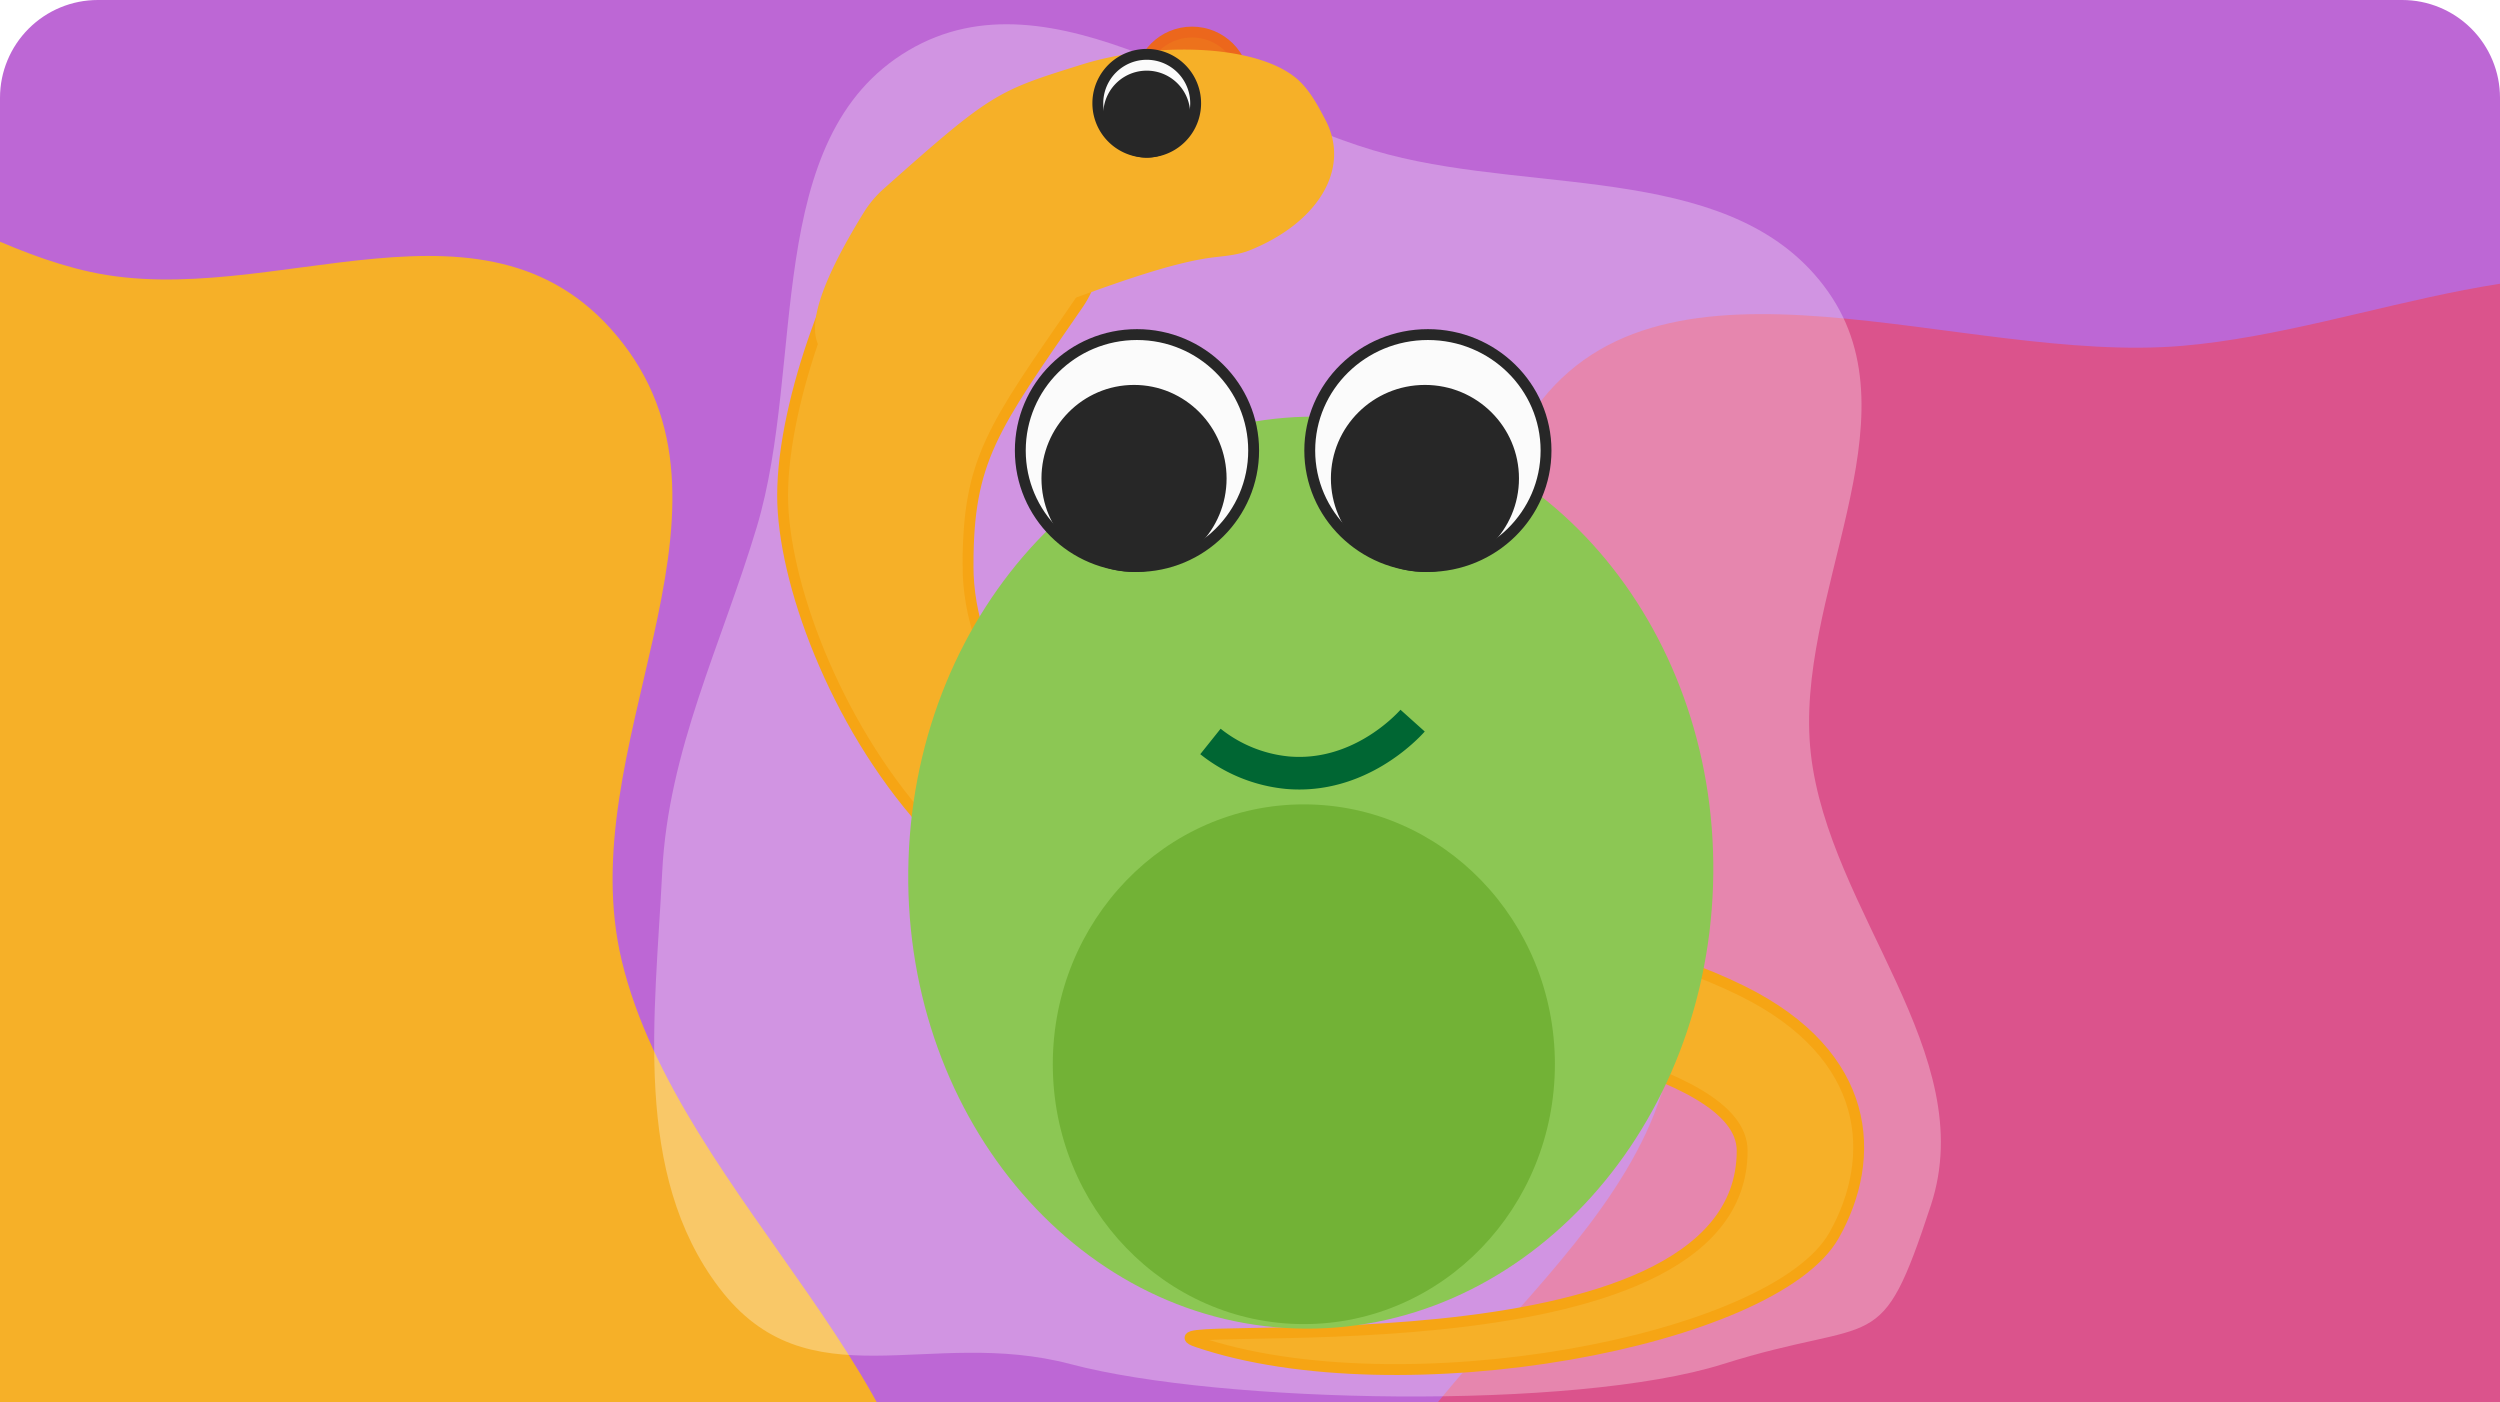<svg width="230" height="129" fill="none" xmlns="http://www.w3.org/2000/svg"><g clip-path="url(#clip0)"><path d="M0 9a9 9 0 019-9h223a9 9 0 019 9v126H0V9z" fill="#BD67D5"/><path fill-rule="evenodd" clip-rule="evenodd" d="M275.838 68.862c10.441 15.552 32.057 25.394 32.274 44.347.22 19.28-13.66 39.186-31.204 49.237-16.469 9.435-36.754-5.821-54.774.02-22.725 7.366-36.159 39.663-59.464 37.006-21.999-2.508-37.685-26.898-39.541-48.293-1.782-20.547 27.343-33.733 30.636-54.351 3.32-20.785-25.149-41.758-12.486-59.278 11.931-16.506 39.142-3.997 59.474-5.731 17.173-1.465 35.288-11.027 50.279-3.632 14.881 7.342 15.729 27.154 24.806 40.675z" fill="#DB538C"/><path fill-rule="evenodd" clip-rule="evenodd" d="M44.754 180.856c-15.737 6.954-32.391 14.992-50.327 8.476-17.655-6.413-32.301-24.011-43.11-42.418-9.485-16.154-9.906-34.661-12.8-52.8-2.775-17.393-8.626-35.523-3.709-50.672 5.1-15.71 16.154-28.504 30.585-32.126 13.659-3.429 28.149 10.442 42.865 13.69 16.797 3.708 36.903-9.145 49.061 6.6 12.31 15.944-4.832 37.158-.117 56.785 5.282 21.987 31.154 39.753 28.337 60.676-2.723 20.228-24.773 24.712-40.785 31.789z" fill="#F6B028"/><g filter="url(#filter0_bi)"><path fill-rule="evenodd" clip-rule="evenodd" d="M69.618 48.503c4.52-15.072.418-35.87 13.977-43.875 13.25-7.821 29.192 5.668 44.112 9.583 14.01 3.677 32.125.784 40.471 12.613 8.398 11.903-3.211 28.054-1.583 42.503 1.643 14.589 15.623 27.612 11.05 41.545-4.696 14.306-4.762 10.092-19.145 14.628-13.57 4.28-46.221 3.65-60 0-13.06-3.459-24.17 3.729-32.338-7.026-7.99-10.52-5.89-25.072-5.24-38.234.555-11.237 5.467-20.967 8.696-31.737z" fill="#fff" fill-opacity=".3"/></g><path d="M89.058 52.057c0-9.765 2.236-12.62 10.143-24.088 2.234-3.241 1.975-7.4-1.697-8.82-5.852-2.262-14.389-3.212-16.506-.474C77.21 23.575 72 36.622 72 45.596c0 7.762 4.718 20.819 13.066 30.152 10.732 11.997 25.08 11.961 37.904 15.42 12.825 3.46 37.309 6.708 37.309 14.701 0 21.62-57.576 15.054-50.133 17.584 18.654 6.342 53.048 0 58.586-9.8 4.046-7.162 3.497-16.576-8.453-22.485-14.574-7.206-35.268-7.206-50.133-13.548-14.865-6.342-21.088-16.585-21.088-25.563z" fill="#F6B028" stroke="#F6A514"/><path d="M109.667 12.532c2.662 0 4.82-2.145 4.82-4.792 0-2.646-2.158-4.791-4.82-4.791-2.662 0-4.819 2.145-4.819 4.791 0 2.647 2.157 4.792 4.819 4.792z" fill="#ED721C" stroke="#EC671C" stroke-miterlimit="10"/><path d="M109.545 12.532c1.988 0 3.6-1.63 3.6-3.64 0-2.01-1.612-3.638-3.6-3.638s-3.599 1.629-3.599 3.639 1.611 3.639 3.599 3.639z" fill="#ED721C" stroke="#EC671C" stroke-miterlimit="10"/><path d="M157.599 81.503c.773-23.16-15.17-42.482-35.608-43.156-20.439-.674-37.635 17.554-38.408 40.715-.772 23.16 15.17 42.481 35.609 43.155 20.439.674 37.634-17.554 38.407-40.714z" fill="#8CC754"/><path d="M104.601 52.121c5.928 0 10.734-4.777 10.734-10.67s-4.806-10.67-10.734-10.67c-5.927 0-10.733 4.777-10.733 10.67s4.806 10.67 10.733 10.67z" fill="#FBFBFB" stroke="#272727" stroke-miterlimit="10"/><path d="M104.33 52.121c4.427 0 8.016-3.628 8.016-8.104 0-4.476-3.589-8.104-8.016-8.104s-8.016 3.628-8.016 8.104c0 4.476 3.589 8.104 8.016 8.104z" fill="#272727" stroke="#272727" stroke-miterlimit="10"/><path d="M131.366 52.121c6.003 0 10.869-4.777 10.869-10.67s-4.866-10.67-10.869-10.67-10.869 4.777-10.869 10.67 4.866 10.67 10.869 10.67z" fill="#FBFBFB" stroke="#272727" stroke-miterlimit="10"/><path d="M119.954 121.817c12.756 0 23.096-10.704 23.096-23.907 0-13.204-10.34-23.908-23.096-23.908S96.857 84.706 96.857 97.91c0 13.203 10.341 23.907 23.097 23.907z" fill="#72B236"/><path d="M131.095 52.121c4.502 0 8.151-3.628 8.151-8.104 0-4.476-3.649-8.104-8.151-8.104s-8.152 3.628-8.152 8.104c0 4.476 3.65 8.104 8.152 8.104z" fill="#272727" stroke="#272727" stroke-miterlimit="10"/><path d="M111.361 68.214a13.4 13.4 0 007.057 2.871c6.551.587 10.992-4.172 11.543-4.786" stroke="#063" stroke-width="3" stroke-miterlimit="10"/><path d="M114.999 23.018c-1.028.414-2.132.519-3.235.644-13.69 1.556-49.275 23.385-32.275-4.147a9.778 9.778 0 011.785-2.122C91.247 8.52 91.689 8.382 99.552 5.931c7.057-2.2 16.647-1.815 20.085 1.616.984.982 1.664 2.264 2.308 3.494 2.368 4.517-.729 9.468-6.946 11.977z" fill="#F6B028"/><path d="M105.5 14a4.5 4.5 0 100-9 4.5 4.5 0 000 9z" fill="#FBFBFB" stroke="#272727" stroke-miterlimit="10"/><path d="M105.5 14a3.5 3.5 0 100-7 3.5 3.5 0 000 7z" fill="#272727" stroke="#272727" stroke-miterlimit="10"/></g><defs><clipPath id="clip0"><path d="M0 9a9 9 0 019-9h212a9 9 0 019 9v120H0V9z" fill="#fff"/></clipPath><filter id="filter0_bi" x="17.286" y="-28" width="206.374" height="204.637" filterUnits="userSpaceOnUse" color-interpolation-filters="sRGB"><feFlood flood-opacity="0" result="BackgroundImageFix"/><feGaussianBlur in="BackgroundImage" stdDeviation="5"/><feComposite in2="SourceAlpha" operator="in" result="effect1_backgroundBlur"/><feBlend in="SourceGraphic" in2="effect1_backgroundBlur" result="shape"/><feColorMatrix in="SourceAlpha" values="0 0 0 0 0 0 0 0 0 0 0 0 0 0 0 0 0 0 127 0" result="hardAlpha"/><feOffset/><feGaussianBlur stdDeviation="5"/><feComposite in2="hardAlpha" operator="arithmetic" k2="-1" k3="1"/><feColorMatrix values="0 0 0 0 1 0 0 0 0 1 0 0 0 0 1 0 0 0 0.2 0"/><feBlend in2="shape" result="effect2_innerShadow"/></filter></defs></svg>